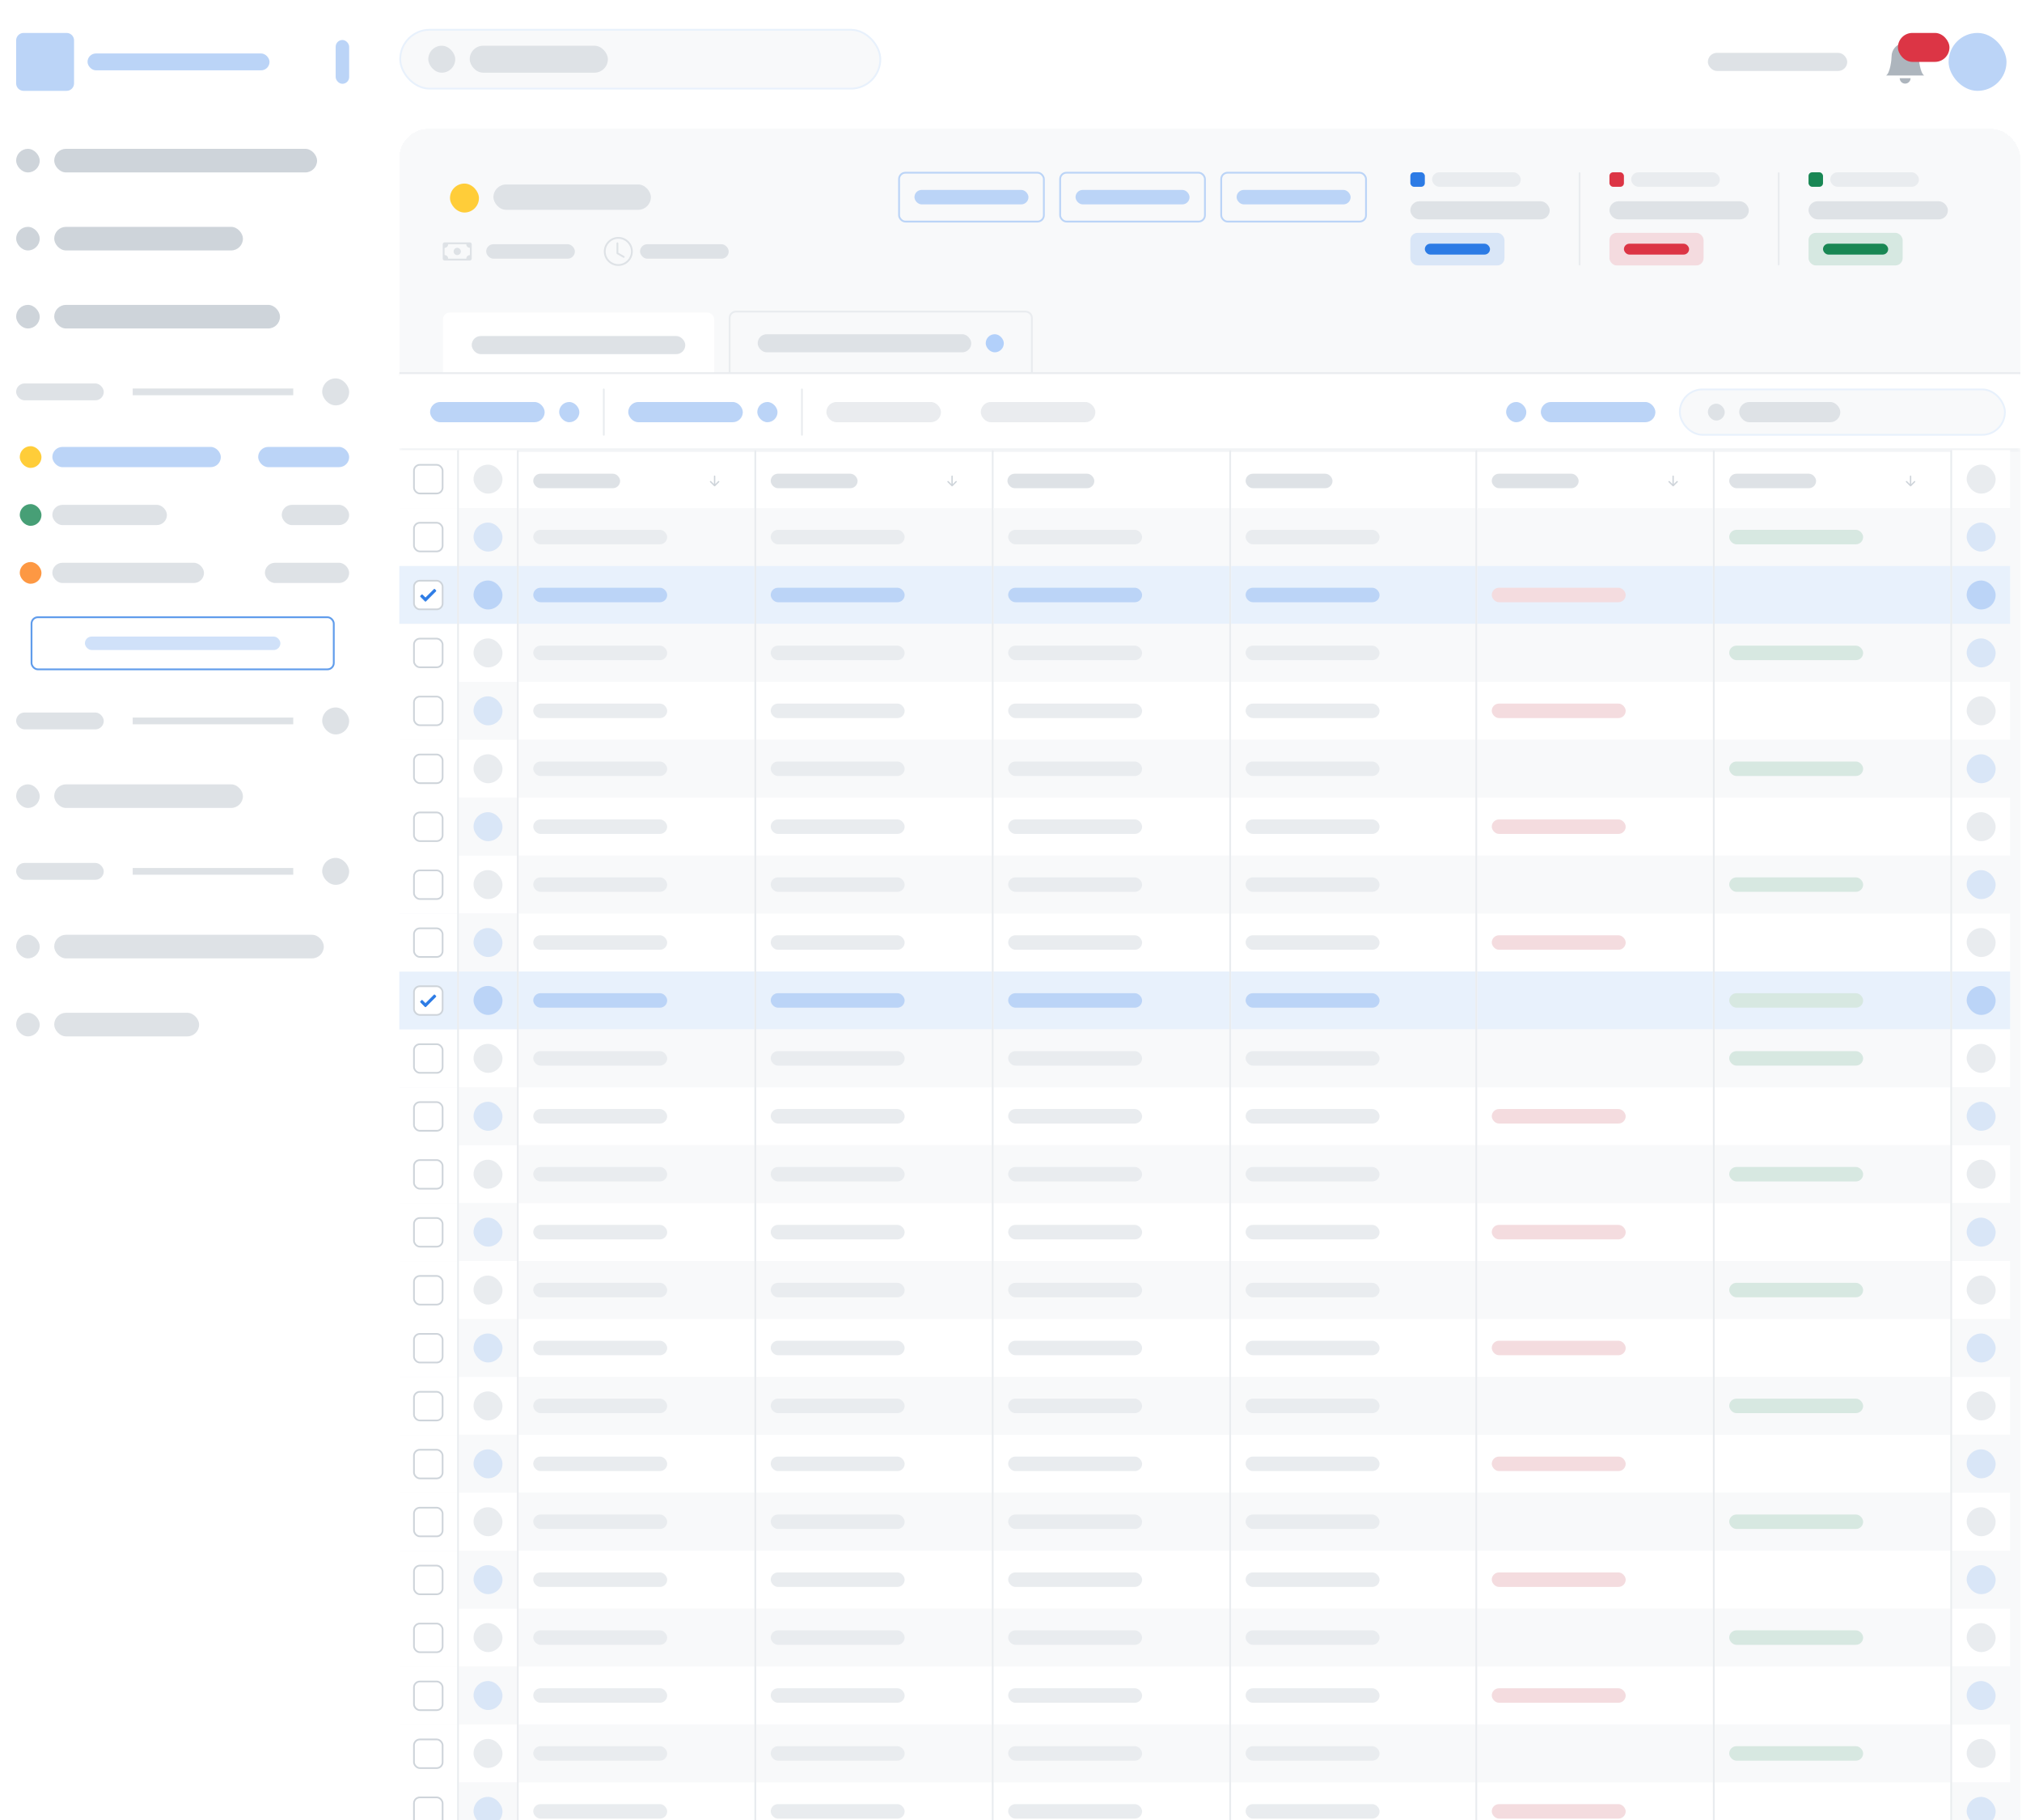 <svg width="600" height="540" viewBox="0 0 600 540" fill="none" xmlns="http://www.w3.org/2000/svg">
<g clip-path="url(#clip0_459_29749)">
<g clip-path="url(#clip1_459_29749)">
<g clip-path="url(#clip2_459_29749)">
<path d="M4.789 24.74C4.789 25.964 5.781 26.956 7.005 26.956H19.759C20.983 26.956 21.975 25.964 21.975 24.74V11.986C21.975 10.762 20.983 9.771 19.759 9.771H7.005C5.781 9.771 4.789 10.763 4.789 11.986V24.74V24.74Z" fill="#BBD4F7"/>
</g>
<rect x="25.975" y="15.863" width="54" height="5" rx="2.5" fill="#BBD4F7"/>
<rect x="99.607" y="11.863" width="4" height="13" rx="2" fill="#BBD4F7"/>
</g>
<g clip-path="url(#clip3_459_29749)">
<rect x="4.789" y="44.16" width="7" height="7" rx="3.5" fill="#CED4DA"/>
<rect x="16.086" y="44.16" width="78" height="7" rx="3.5" fill="#CED4DA"/>
<rect x="4.789" y="67.309" width="7" height="7" rx="3.5" fill="#CED4DA"/>
<rect x="16.086" y="67.309" width="56" height="7" rx="3.5" fill="#CED4DA"/>
<rect x="4.789" y="90.457" width="7" height="7" rx="3.5" fill="#CED4DA"/>
<rect x="16.086" y="90.457" width="67" height="7" rx="3.5" fill="#CED4DA"/>
<rect x="4.789" y="113.772" width="26" height="5" rx="2.5" fill="#DEE2E6"/>
<rect width="47.633" height="2" transform="translate(39.381 115.272)" fill="#DEE2E6"/>
<rect x="95.607" y="112.272" width="8" height="8" rx="4" fill="#DEE2E6"/>
<rect x="5.863" y="132.383" width="6.445" height="6.445" rx="3.222" fill="#FFCD39"/>
<rect x="15.529" y="132.605" width="50" height="6" rx="3" fill="#BBD4F7"/>
<rect x="76.607" y="132.605" width="27" height="6" rx="3" fill="#BBD4F7"/>
<rect x="5.863" y="149.569" width="6.445" height="6.445" rx="3.222" fill="#479F76"/>
<rect x="15.529" y="149.792" width="34" height="6" rx="3" fill="#DEE2E6"/>
<rect x="83.607" y="149.792" width="20" height="6" rx="3" fill="#DEE2E6"/>
<rect x="5.863" y="166.755" width="6.445" height="6.445" rx="3.222" fill="#FD9843"/>
<rect x="15.529" y="166.978" width="45" height="6" rx="3" fill="#DEE2E6"/>
<rect x="78.607" y="166.978" width="25" height="6" rx="3" fill="#DEE2E6"/>
<rect x="9.354" y="183.135" width="89.689" height="15.463" rx="1.88" fill="white" fill-opacity="0.01"/>
<g opacity="0.3">
<rect x="25.199" y="188.867" width="58" height="4" rx="2" fill="#609CEB"/>
</g>
<rect x="9.354" y="183.135" width="89.689" height="15.463" rx="1.88" stroke="#609CEB" stroke-width="0.537"/>
<rect x="4.789" y="211.404" width="26" height="5" rx="2.5" fill="#DEE2E6"/>
<rect width="47.633" height="2" transform="translate(39.381 212.904)" fill="#DEE2E6"/>
<rect x="95.607" y="209.904" width="8" height="8" rx="4" fill="#DEE2E6"/>
<rect x="4.789" y="232.72" width="7" height="7" rx="3.5" fill="#DEE2E6"/>
<rect x="16.086" y="232.72" width="56" height="7" rx="3.5" fill="#DEE2E6"/>
<rect x="4.789" y="256.035" width="26" height="5" rx="2.5" fill="#DEE2E6"/>
<rect width="47.633" height="2" transform="translate(39.381 257.535)" fill="#DEE2E6"/>
<rect x="95.607" y="254.535" width="8" height="8" rx="4" fill="#DEE2E6"/>
<rect x="4.789" y="277.35" width="7" height="7" rx="3.5" fill="#DEE2E6"/>
<rect x="16.086" y="277.35" width="80" height="7" rx="3.5" fill="#DEE2E6"/>
<rect x="4.789" y="300.499" width="7" height="7" rx="3.5" fill="#DEE2E6"/>
<rect x="16.086" y="300.499" width="43" height="7" rx="3.5" fill="#DEE2E6"/>
</g>
<g clip-path="url(#clip4_459_29749)">
<rect x="502.49" y="9.863" width="49.946" height="17" rx="4.296" fill="white"/>
<rect x="506.787" y="15.678" width="41.353" height="5.371" rx="2.685" fill="#DEE2E6"/>
<path d="M565.325 24.808C566.214 24.808 566.936 24.087 566.936 23.197H563.713C563.713 24.087 564.435 24.808 565.325 24.808Z" fill="#ADB5BD"/>
<path d="M566.126 12.804C566.129 12.778 566.13 12.752 566.13 12.725C566.13 12.28 565.77 11.919 565.325 11.919C564.88 11.919 564.519 12.28 564.519 12.725C564.519 12.752 564.52 12.778 564.523 12.804C562.682 13.176 561.297 14.802 561.297 16.753C561.297 17.637 560.894 21.586 559.686 22.392H570.964C569.755 21.586 569.353 17.637 569.353 16.753C569.353 14.802 567.967 13.176 566.126 12.804Z" fill="#ADB5BD"/>
<g clip-path="url(#clip5_459_29749)">
<rect x="563.176" y="9.771" width="15.296" height="8.593" rx="2.148" fill="#DC3545"/>
</g>
<rect x="578.215" y="9.771" width="17.186" height="17.186" rx="8.593" fill="#BBD4F7"/>
<rect x="118.761" y="8.835" width="142.463" height="17.463" rx="8.731" fill="#F8F9FA"/>
<rect x="127.086" y="13.566" width="8" height="8" rx="4" fill="#DEE2E6"/>
<rect x="139.381" y="13.566" width="41" height="8" rx="4" fill="#DEE2E6"/>
<rect x="118.761" y="8.835" width="142.463" height="17.463" rx="8.731" stroke="#E8F1FC" stroke-width="0.537"/>
</g>
<g filter="url(#filter0_d_459_29749)">
<rect x="118.492" y="37.16" width="481" height="512.352" rx="8.593" fill="#F8F9FA" shape-rendering="crispEdges"/>
<rect x="133.529" y="53.392" width="8.593" height="8.593" rx="4.296" fill="#FFCD39"/>
<rect x="146.418" y="53.66" width="46.724" height="7.519" rx="3.759" fill="#DEE2E6"/>
<rect x="266.784" y="50.17" width="42.965" height="14.501" rx="1.88" fill="white" fill-opacity="0.01"/>
<rect x="271.35" y="55.273" width="33.835" height="4.296" rx="2.148" fill="#BBD4F7"/>
<rect x="266.784" y="50.17" width="42.965" height="14.501" rx="1.88" stroke="#BBD4F7" stroke-width="0.537"/>
<rect x="314.583" y="50.169" width="42.965" height="14.501" rx="1.88" fill="white" fill-opacity="0.01"/>
<g clip-path="url(#clip6_459_29749)">
<rect width="33.835" height="9.668" transform="translate(319.148 52.586)" fill="white" fill-opacity="0.01"/>
<rect x="319.148" y="55.272" width="33.835" height="4.296" rx="2.148" fill="#BBD4F7"/>
</g>
<rect x="314.583" y="50.169" width="42.965" height="14.501" rx="1.88" stroke="#BBD4F7" stroke-width="0.537"/>
<rect x="362.38" y="50.17" width="42.965" height="14.501" rx="1.88" fill="white" fill-opacity="0.01"/>
<g clip-path="url(#clip7_459_29749)">
<rect width="33.835" height="9.667" transform="translate(366.945 52.586)" fill="white" fill-opacity="0.01"/>
<rect x="366.945" y="55.273" width="33.835" height="4.296" rx="2.148" fill="#BBD4F7"/>
</g>
<rect x="362.38" y="50.17" width="42.965" height="14.501" rx="1.88" stroke="#BBD4F7" stroke-width="0.537"/>
<path d="M135.677 74.606C136.271 74.606 136.751 74.125 136.751 73.531C136.751 72.938 136.271 72.457 135.677 72.457C135.084 72.457 134.603 72.938 134.603 73.531C134.603 74.125 135.084 74.606 135.677 74.606Z" fill="#DEE2E6"/>
<path d="M131.381 71.383C131.381 71.087 131.621 70.846 131.918 70.846H139.437C139.733 70.846 139.974 71.087 139.974 71.383V75.68C139.974 75.976 139.733 76.217 139.437 76.217H131.918C131.621 76.217 131.381 75.976 131.381 75.68V71.383ZM132.992 71.383C132.992 71.977 132.511 72.457 131.918 72.457V74.606C132.511 74.606 132.992 75.087 132.992 75.68H138.363C138.363 75.087 138.843 74.606 139.437 74.606V72.457C138.843 72.457 138.363 71.977 138.363 71.383H132.992Z" fill="#DEE2E6"/>
<rect x="144.27" y="71.383" width="26.316" height="4.296" rx="2.148" fill="#DEE2E6"/>
<path d="M183.476 71.115C183.476 70.967 183.356 70.847 183.208 70.847C183.059 70.847 182.939 70.967 182.939 71.115V74.069C182.939 74.165 182.991 74.254 183.074 74.302L184.954 75.376C185.083 75.45 185.247 75.405 185.32 75.276C185.394 75.147 185.349 74.983 185.221 74.91L183.476 73.913V71.115Z" fill="#DEE2E6"/>
<path d="M183.476 77.828C185.849 77.828 187.773 75.905 187.773 73.532C187.773 71.159 185.849 69.235 183.476 69.235C181.103 69.235 179.18 71.159 179.18 73.532C179.18 75.905 181.103 77.828 183.476 77.828ZM187.236 73.532C187.236 75.608 185.552 77.291 183.476 77.291C181.4 77.291 179.717 75.608 179.717 73.532C179.717 71.456 181.4 69.772 183.476 69.772C185.552 69.772 187.236 71.456 187.236 73.532Z" fill="#DEE2E6"/>
<rect x="189.92" y="71.384" width="26.316" height="4.296" rx="2.148" fill="#DEE2E6"/>
<rect x="418.504" y="50.049" width="4.296" height="4.296" rx="1.074" fill="#2C7BE5"/>
<rect x="424.949" y="50.049" width="26.316" height="4.296" rx="2.148" fill="#E9ECEF"/>
<rect x="418.504" y="58.642" width="41.353" height="5.371" rx="2.685" fill="#DEE2E6"/>
<rect x="418.504" y="68.013" width="27.927" height="9.667" rx="2.148" fill="#2C7BE5" fill-opacity="0.15"/>
<rect x="422.801" y="71.235" width="19.334" height="3.222" rx="1.611" fill="#2C7BE5"/>
<rect x="468.449" y="50.049" width="0.537" height="27.631" rx="0.269" fill="#E9ECEF"/>
<rect x="477.58" y="50.05" width="4.296" height="4.296" rx="1.074" fill="#DC3545"/>
<rect x="484.025" y="50.05" width="26.316" height="4.296" rx="2.148" fill="#E9ECEF"/>
<rect x="477.58" y="58.643" width="41.353" height="5.371" rx="2.685" fill="#DEE2E6"/>
<rect x="477.58" y="68.013" width="27.927" height="9.667" rx="2.148" fill="#DC3545" fill-opacity="0.15"/>
<rect x="481.877" y="71.235" width="19.334" height="3.222" rx="1.611" fill="#DC3545"/>
<rect x="527.525" y="50.049" width="0.537" height="27.631" rx="0.269" fill="#E9ECEF"/>
<rect x="536.656" y="50.049" width="4.296" height="4.296" rx="1.074" fill="#198754"/>
<rect x="543.102" y="50.049" width="26.316" height="4.296" rx="2.148" fill="#E9ECEF"/>
<rect x="536.656" y="58.642" width="41.353" height="5.371" rx="2.685" fill="#DEE2E6"/>
<rect x="536.656" y="68.013" width="27.927" height="9.667" rx="2.148" fill="#198754" fill-opacity="0.15"/>
<rect x="540.953" y="71.235" width="19.334" height="3.222" rx="1.611" fill="#198754"/>
<g filter="url(#filter1_d_459_29749)">
<g clip-path="url(#clip8_459_29749)">
<g filter="url(#filter2_iii_459_29749)">
<path d="M131.381 92.718C131.381 91.531 132.343 90.569 133.529 90.569H209.791C210.978 90.569 211.939 91.531 211.939 92.718V109.903H131.381V92.718Z" fill="white"/>
<rect x="139.975" y="97.551" width="63.373" height="5.371" rx="2.685" fill="#DEE2E6"/>
</g>
<rect x="224.83" y="97.551" width="63.373" height="5.371" rx="2.685" fill="#DEE2E6"/>
<g opacity="0.3">
<g clip-path="url(#clip9_459_29749)">
<rect x="292.498" y="97.551" width="20.945" height="8.593" rx="2.148" fill="#0D6EFD"/>
</g>
</g>
<path d="M216.505 92.718C216.505 91.679 217.346 90.838 218.385 90.838H304.314C305.352 90.838 306.193 91.679 306.193 92.718V109.635H216.505V92.718Z" stroke="#E9ECEF" stroke-width="0.537"/>
</g>
</g>
<path d="M599.492 109.366H118.492V110.441H599.492V109.366Z" fill="#E9ECEF" mask="url(#path-43-inside-1_459_29749)"/>
<mask id="path-81-inside-2_459_29749" fill="white">
<path d="M118.492 109.903H599.492V132.496H118.492V109.903Z"/>
</mask>
<path d="M118.492 109.903H599.492V132.496H118.492V109.903Z" fill="white"/>
<rect x="122.789" y="114.2" width="53.964" height="14" rx="2.148" fill="white" fill-opacity="0.01"/>
<rect x="127.623" y="118.2" width="34" height="6" rx="3" fill="#BBD4F7"/>
<rect x="165.92" y="118.2" width="6" height="6" rx="3" fill="#BBD4F7"/>
<rect x="123.058" y="114.468" width="53.426" height="13.463" rx="1.88" stroke="white" stroke-opacity="0.01" stroke-width="0.537"/>
<rect x="178.9" y="114.2" width="0.537" height="14" rx="0.269" fill="#E9ECEF"/>
<rect x="181.586" y="114.2" width="53.964" height="14" rx="2.148" fill="white" fill-opacity="0.01"/>
<rect x="186.42" y="118.2" width="34" height="6" rx="3" fill="#BBD4F7"/>
<rect x="224.717" y="118.2" width="6" height="6" rx="3" fill="#BBD4F7"/>
<rect x="181.854" y="114.468" width="53.426" height="13.463" rx="1.88" stroke="white" stroke-opacity="0.01" stroke-width="0.537"/>
<rect x="237.697" y="114.2" width="0.537" height="14" rx="0.269" fill="#E9ECEF"/>
<g opacity="0.65">
<g clip-path="url(#clip10_459_29749)">
<rect x="240.383" y="117.663" width="43.667" height="7.074" rx="2.148" fill="white" fill-opacity="0.01"/>
<rect x="245.217" y="118.2" width="34" height="6" rx="3" fill="#DEE2E6"/>
</g>
<rect x="240.651" y="117.931" width="43.13" height="6.537" rx="1.88" stroke="white" stroke-opacity="0.01" stroke-width="0.537"/>
</g>
<g opacity="0.65">
<g clip-path="url(#clip11_459_29749)">
<rect x="286.199" y="117.663" width="43.667" height="7.074" rx="2.148" fill="white" fill-opacity="0.01"/>
<rect x="291.033" y="118.2" width="34" height="6" rx="3" fill="#DEE2E6"/>
</g>
<rect x="286.468" y="117.931" width="43.13" height="6.537" rx="1.88" stroke="white" stroke-opacity="0.01" stroke-width="0.537"/>
</g>
<rect x="442.084" y="114.2" width="53.964" height="14" rx="2.148" fill="white" fill-opacity="0.01"/>
<rect x="446.918" y="118.2" width="6" height="6" rx="3" fill="#BBD4F7"/>
<rect x="457.215" y="118.2" width="34" height="6" rx="3" fill="#BBD4F7"/>
<rect x="442.353" y="114.468" width="53.426" height="13.463" rx="1.88" stroke="white" stroke-opacity="0.01" stroke-width="0.537"/>
<rect x="498.464" y="114.468" width="96.463" height="13.463" rx="6.731" fill="#F8F9FA"/>
<rect x="506.789" y="118.7" width="5" height="5" rx="2.5" fill="#DEE2E6"/>
<rect x="516.084" y="118.2" width="30" height="6" rx="3" fill="#DEE2E6"/>
<rect x="498.464" y="114.468" width="96.463" height="13.463" rx="6.731" stroke="#E8F1FC" stroke-width="0.537"/>
<path d="M599.492 131.959H118.492V133.033H599.492V131.959Z" fill="#E9ECEF" mask="url(#path-81-inside-2_459_29749)"/>
<g clip-path="url(#clip12_459_29749)">
<rect width="17.186" height="17.19" transform="translate(118.492 132.496)" fill="white"/>
<rect x="122.836" y="136.841" width="8.5" height="8.5" rx="1.75" fill="white" stroke="#CED4DA" stroke-width="0.5"/>
<rect width="17.186" height="17.19" transform="translate(118.492 149.686)" fill="white"/>
<rect x="122.836" y="154.031" width="8.5" height="8.5" rx="1.75" fill="white" stroke="#CED4DA" stroke-width="0.5"/>
<rect width="17.186" height="17.19" transform="translate(118.492 166.876)" fill="#E8F1FC"/>
<rect x="122.836" y="171.221" width="8.5" height="8.5" rx="1.75" fill="white" stroke="#CED4DA" stroke-width="0.5"/>
<path d="M126.179 177.292C126.218 177.331 126.282 177.331 126.321 177.292L129.321 174.292C129.36 174.253 129.36 174.189 129.321 174.15L128.968 173.798C128.929 173.759 128.866 173.759 128.827 173.798L126.25 176.372L125.298 175.423C125.259 175.384 125.196 175.384 125.157 175.423L124.804 175.775C124.765 175.814 124.765 175.878 124.804 175.917L126.179 177.292Z" fill="#2C7BE5" stroke="#2C7BE5" stroke-width="0.2" stroke-linejoin="round"/>
<rect width="17.186" height="17.19" transform="translate(118.492 184.066)" fill="white"/>
<rect x="122.836" y="188.411" width="8.5" height="8.5" rx="1.75" fill="white" stroke="#CED4DA" stroke-width="0.5"/>
<rect width="17.186" height="17.19" transform="translate(118.492 201.256)" fill="white"/>
<rect x="122.836" y="205.601" width="8.5" height="8.5" rx="1.75" fill="white" stroke="#CED4DA" stroke-width="0.5"/>
<rect width="17.186" height="17.19" transform="translate(118.492 218.446)" fill="white"/>
<rect x="122.836" y="222.792" width="8.5" height="8.5" rx="1.75" fill="white" stroke="#CED4DA" stroke-width="0.5"/>
<rect width="17.186" height="17.19" transform="translate(118.492 235.636)" fill="white"/>
<rect x="122.836" y="239.981" width="8.5" height="8.5" rx="1.75" fill="white" stroke="#CED4DA" stroke-width="0.5"/>
<rect width="17.186" height="17.19" transform="translate(118.492 252.826)" fill="white"/>
<rect x="122.836" y="257.171" width="8.5" height="8.5" rx="1.75" fill="white" stroke="#CED4DA" stroke-width="0.5"/>
<rect width="17.186" height="17.19" transform="translate(118.492 270.016)" fill="white"/>
<rect x="122.836" y="274.361" width="8.5" height="8.5" rx="1.75" fill="white" stroke="#CED4DA" stroke-width="0.5"/>
<rect width="17.186" height="17.19" transform="translate(118.492 287.206)" fill="#E8F1FC"/>
<rect x="122.836" y="291.551" width="8.5" height="8.5" rx="1.75" fill="white" stroke="#CED4DA" stroke-width="0.5"/>
<path d="M126.179 297.622C126.218 297.661 126.282 297.661 126.321 297.622L129.321 294.622C129.36 294.583 129.36 294.52 129.321 294.481L128.968 294.128C128.929 294.089 128.866 294.089 128.827 294.128L126.25 296.702L125.298 295.753C125.259 295.714 125.196 295.714 125.157 295.753L124.804 296.106C124.765 296.145 124.765 296.208 124.804 296.247L126.179 297.622Z" fill="#2C7BE5" stroke="#2C7BE5" stroke-width="0.2" stroke-linejoin="round"/>
<rect width="17.186" height="17.19" transform="translate(118.492 304.396)" fill="white"/>
<rect x="122.836" y="308.741" width="8.5" height="8.5" rx="1.75" fill="white" stroke="#CED4DA" stroke-width="0.5"/>
<rect width="17.186" height="17.19" transform="translate(118.492 321.586)" fill="white"/>
<rect x="122.836" y="325.931" width="8.5" height="8.5" rx="1.75" fill="white" stroke="#CED4DA" stroke-width="0.5"/>
<rect width="17.186" height="17.19" transform="translate(118.492 338.776)" fill="white"/>
<rect x="122.836" y="343.121" width="8.5" height="8.5" rx="1.75" fill="white" stroke="#CED4DA" stroke-width="0.5"/>
<rect width="17.186" height="17.19" transform="translate(118.492 355.966)" fill="white"/>
<rect x="122.836" y="360.312" width="8.5" height="8.5" rx="1.75" fill="white" stroke="#CED4DA" stroke-width="0.5"/>
<rect width="17.186" height="17.19" transform="translate(118.492 373.156)" fill="white"/>
<rect x="122.836" y="377.501" width="8.5" height="8.5" rx="1.75" fill="white" stroke="#CED4DA" stroke-width="0.5"/>
<rect width="17.186" height="17.19" transform="translate(118.492 390.346)" fill="white"/>
<rect x="122.836" y="394.691" width="8.5" height="8.5" rx="1.75" fill="white" stroke="#CED4DA" stroke-width="0.5"/>
<rect width="17.186" height="17.19" transform="translate(118.492 407.536)" fill="white"/>
<rect x="122.836" y="411.881" width="8.5" height="8.5" rx="1.75" fill="white" stroke="#CED4DA" stroke-width="0.5"/>
<rect width="17.186" height="17.19" transform="translate(118.492 424.726)" fill="white"/>
<rect x="122.836" y="429.071" width="8.5" height="8.5" rx="1.75" fill="white" stroke="#CED4DA" stroke-width="0.5"/>
<rect width="17.186" height="17.19" transform="translate(118.492 441.916)" fill="white"/>
<rect x="122.836" y="446.261" width="8.5" height="8.5" rx="1.75" fill="white" stroke="#CED4DA" stroke-width="0.5"/>
<rect width="17.186" height="17.19" transform="translate(118.492 459.106)" fill="white"/>
<rect x="122.836" y="463.451" width="8.5" height="8.5" rx="1.75" fill="white" stroke="#CED4DA" stroke-width="0.5"/>
<rect width="17.186" height="17.19" transform="translate(118.492 476.296)" fill="white"/>
<rect x="122.836" y="480.641" width="8.5" height="8.5" rx="1.75" fill="white" stroke="#CED4DA" stroke-width="0.5"/>
<rect width="17.186" height="17.19" transform="translate(118.492 493.486)" fill="white"/>
<rect x="122.836" y="497.832" width="8.5" height="8.5" rx="1.75" fill="white" stroke="#CED4DA" stroke-width="0.5"/>
<rect width="17.186" height="17.19" transform="translate(118.492 510.676)" fill="white"/>
<rect x="122.836" y="515.021" width="8.5" height="8.5" rx="1.75" fill="white" stroke="#CED4DA" stroke-width="0.5"/>
<rect width="17.186" height="17.19" transform="translate(118.492 527.866)" fill="white"/>
<rect x="122.836" y="532.211" width="8.5" height="8.5" rx="1.75" fill="white" stroke="#CED4DA" stroke-width="0.5"/>
<rect x="135.678" y="132.496" width="0.537" height="481.32" rx="0.269" fill="#E9ECEF"/>
<rect width="17.186" height="17.186" transform="translate(136.215 132.496)" fill="white"/>
<rect x="140.512" y="136.792" width="8.593" height="8.593" rx="4.296" fill="#E9ECEF"/>
<rect width="17.186" height="17.186" transform="translate(136.215 149.682)" fill="#F8F9FA"/>
<rect x="140.512" y="153.979" width="8.593" height="8.593" rx="4.296" fill="#D9E6F7"/>
<rect width="17.186" height="17.186" transform="translate(136.215 166.868)" fill="#E8F1FC"/>
<rect x="140.512" y="171.164" width="8.593" height="8.593" rx="4.296" fill="#BBD4F7"/>
<rect width="17.186" height="17.186" transform="translate(136.215 184.054)" fill="white"/>
<rect x="140.512" y="188.35" width="8.593" height="8.593" rx="4.296" fill="#E9ECEF"/>
<rect width="17.186" height="17.186" transform="translate(136.215 201.239)" fill="#F8F9FA"/>
<rect x="140.512" y="205.536" width="8.593" height="8.593" rx="4.296" fill="#D9E6F7"/>
<rect width="17.186" height="17.186" transform="translate(136.215 218.425)" fill="white"/>
<rect x="140.512" y="222.722" width="8.593" height="8.593" rx="4.296" fill="#E9ECEF"/>
<rect width="17.186" height="17.186" transform="translate(136.215 235.611)" fill="#F8F9FA"/>
<rect x="140.512" y="239.907" width="8.593" height="8.593" rx="4.296" fill="#D9E6F7"/>
<rect width="17.186" height="17.186" transform="translate(136.215 252.797)" fill="white"/>
<rect x="140.512" y="257.093" width="8.593" height="8.593" rx="4.296" fill="#E9ECEF"/>
<rect width="17.186" height="17.186" transform="translate(136.215 269.983)" fill="#F8F9FA"/>
<rect x="140.512" y="274.279" width="8.593" height="8.593" rx="4.296" fill="#D9E6F7"/>
<rect width="17.186" height="17.186" transform="translate(136.215 287.168)" fill="#E8F1FC"/>
<rect x="140.512" y="291.465" width="8.593" height="8.593" rx="4.296" fill="#BBD4F7"/>
<rect width="17.186" height="17.186" transform="translate(136.215 304.354)" fill="white"/>
<rect x="140.512" y="308.651" width="8.593" height="8.593" rx="4.296" fill="#E9ECEF"/>
<rect width="17.186" height="17.186" transform="translate(136.215 321.54)" fill="#F8F9FA"/>
<rect x="140.512" y="325.836" width="8.593" height="8.593" rx="4.296" fill="#D9E6F7"/>
<rect width="17.186" height="17.186" transform="translate(136.215 338.726)" fill="white"/>
<rect x="140.512" y="343.022" width="8.593" height="8.593" rx="4.296" fill="#E9ECEF"/>
<rect width="17.186" height="17.186" transform="translate(136.215 355.912)" fill="#F8F9FA"/>
<rect x="140.512" y="360.208" width="8.593" height="8.593" rx="4.296" fill="#D9E6F7"/>
<rect width="17.186" height="17.186" transform="translate(136.215 373.098)" fill="white"/>
<rect x="140.512" y="377.394" width="8.593" height="8.593" rx="4.296" fill="#E9ECEF"/>
<rect width="17.186" height="17.186" transform="translate(136.215 390.283)" fill="#F8F9FA"/>
<rect x="140.512" y="394.58" width="8.593" height="8.593" rx="4.296" fill="#D9E6F7"/>
<rect width="17.186" height="17.186" transform="translate(136.215 407.469)" fill="white"/>
<rect x="140.512" y="411.766" width="8.593" height="8.593" rx="4.296" fill="#E9ECEF"/>
<rect width="17.186" height="17.186" transform="translate(136.215 424.655)" fill="#F8F9FA"/>
<rect x="140.512" y="428.952" width="8.593" height="8.593" rx="4.296" fill="#D9E6F7"/>
<rect width="17.186" height="17.186" transform="translate(136.215 441.841)" fill="white"/>
<rect x="140.512" y="446.137" width="8.593" height="8.593" rx="4.296" fill="#E9ECEF"/>
<rect width="17.186" height="17.186" transform="translate(136.215 459.027)" fill="#F8F9FA"/>
<rect x="140.512" y="463.323" width="8.593" height="8.593" rx="4.296" fill="#D9E6F7"/>
<rect width="17.186" height="17.186" transform="translate(136.215 476.212)" fill="white"/>
<rect x="140.512" y="480.509" width="8.593" height="8.593" rx="4.296" fill="#E9ECEF"/>
<rect width="17.186" height="17.186" transform="translate(136.215 493.398)" fill="#F8F9FA"/>
<rect x="140.512" y="497.695" width="8.593" height="8.593" rx="4.296" fill="#D9E6F7"/>
<rect width="17.186" height="17.186" transform="translate(136.215 510.584)" fill="white"/>
<rect x="140.512" y="514.88" width="8.593" height="8.593" rx="4.296" fill="#E9ECEF"/>
<rect width="17.186" height="17.186" transform="translate(136.215 527.77)" fill="#F8F9FA"/>
<rect x="140.512" y="532.066" width="8.593" height="8.593" rx="4.296" fill="#D9E6F7"/>
<rect x="153.4" y="132.496" width="0.537" height="481.32" rx="0.269" fill="#E9ECEF"/>
<g filter="url(#filter3_d_459_29749)">
<rect width="69.925" height="17.186" transform="translate(153.938 132.496)" fill="white"/>
<rect x="158.234" y="138.941" width="25.779" height="4.296" rx="2.148" fill="#DEE2E6"/>
<path fill-rule="evenodd" clip-rule="evenodd" d="M212.048 139.478C212.16 139.478 212.25 139.568 212.25 139.679V142.013L213.114 141.148C213.193 141.07 213.321 141.07 213.399 141.148C213.478 141.227 213.478 141.354 213.399 141.433L212.191 142.641C212.112 142.72 211.985 142.72 211.906 142.641L210.698 141.433C210.619 141.354 210.619 141.227 210.698 141.148C210.776 141.07 210.904 141.07 210.982 141.148L211.847 142.013V139.679C211.847 139.568 211.937 139.478 212.048 139.478Z" fill="#CED4DA"/>
</g>
<rect width="69.925" height="17.186" transform="translate(153.938 149.682)" fill="#F8F9FA"/>
<rect x="158.234" y="156.127" width="39.742" height="4.296" rx="2.148" fill="#E9ECEF"/>
<rect width="69.925" height="17.186" transform="translate(153.938 166.868)" fill="#E8F1FC"/>
<rect x="158.234" y="173.312" width="39.742" height="4.296" rx="2.148" fill="#BBD4F7"/>
<rect width="69.925" height="17.186" transform="translate(153.938 184.054)" fill="#F8F9FA"/>
<rect x="158.234" y="190.498" width="39.742" height="4.296" rx="2.148" fill="#E9ECEF"/>
<rect width="69.925" height="17.186" transform="translate(153.938 201.239)" fill="white"/>
<rect x="158.234" y="207.684" width="39.742" height="4.296" rx="2.148" fill="#E9ECEF"/>
<rect width="69.925" height="17.186" transform="translate(153.938 218.425)" fill="#F8F9FA"/>
<rect x="158.234" y="224.87" width="39.742" height="4.296" rx="2.148" fill="#E9ECEF"/>
<rect width="69.925" height="17.186" transform="translate(153.938 235.611)" fill="white"/>
<rect x="158.234" y="242.055" width="39.742" height="4.296" rx="2.148" fill="#E9ECEF"/>
<rect width="69.925" height="17.186" transform="translate(153.938 252.797)" fill="#F8F9FA"/>
<rect x="158.234" y="259.241" width="39.742" height="4.296" rx="2.148" fill="#E9ECEF"/>
<rect width="69.925" height="17.186" transform="translate(153.938 269.983)" fill="white"/>
<rect x="158.234" y="276.427" width="39.742" height="4.296" rx="2.148" fill="#E9ECEF"/>
<rect width="69.925" height="17.186" transform="translate(153.938 287.168)" fill="#E8F1FC"/>
<rect x="158.234" y="293.613" width="39.742" height="4.296" rx="2.148" fill="#BBD4F7"/>
<rect width="69.925" height="17.186" transform="translate(153.938 304.354)" fill="#F8F9FA"/>
<rect x="158.234" y="310.799" width="39.742" height="4.296" rx="2.148" fill="#E9ECEF"/>
<rect width="69.925" height="17.186" transform="translate(153.938 321.54)" fill="white"/>
<rect x="158.234" y="327.985" width="39.742" height="4.296" rx="2.148" fill="#E9ECEF"/>
<rect width="69.925" height="17.186" transform="translate(153.938 338.726)" fill="#F8F9FA"/>
<rect x="158.234" y="345.171" width="39.742" height="4.296" rx="2.148" fill="#E9ECEF"/>
<rect width="69.925" height="17.186" transform="translate(153.938 355.912)" fill="white"/>
<rect x="158.234" y="362.356" width="39.742" height="4.296" rx="2.148" fill="#E9ECEF"/>
<rect width="69.925" height="17.186" transform="translate(153.938 373.098)" fill="#F8F9FA"/>
<rect x="158.234" y="379.542" width="39.742" height="4.296" rx="2.148" fill="#E9ECEF"/>
<rect width="69.925" height="17.186" transform="translate(153.938 390.283)" fill="white"/>
<rect x="158.234" y="396.728" width="39.742" height="4.296" rx="2.148" fill="#E9ECEF"/>
<rect width="69.925" height="17.186" transform="translate(153.938 407.469)" fill="#F8F9FA"/>
<rect x="158.234" y="413.914" width="39.742" height="4.296" rx="2.148" fill="#E9ECEF"/>
<rect width="69.925" height="17.186" transform="translate(153.938 424.655)" fill="white"/>
<rect x="158.234" y="431.1" width="39.742" height="4.296" rx="2.148" fill="#E9ECEF"/>
<rect width="69.925" height="17.186" transform="translate(153.938 441.841)" fill="#F8F9FA"/>
<rect x="158.234" y="448.286" width="39.742" height="4.296" rx="2.148" fill="#E9ECEF"/>
<rect width="69.925" height="17.186" transform="translate(153.938 459.027)" fill="white"/>
<rect x="158.234" y="465.471" width="39.742" height="4.296" rx="2.148" fill="#E9ECEF"/>
<rect width="69.925" height="17.186" transform="translate(153.938 476.212)" fill="#F8F9FA"/>
<rect x="158.234" y="482.657" width="39.742" height="4.296" rx="2.148" fill="#E9ECEF"/>
<rect width="69.925" height="17.186" transform="translate(153.938 493.398)" fill="white"/>
<rect x="158.234" y="499.843" width="39.742" height="4.296" rx="2.148" fill="#E9ECEF"/>
<rect width="69.925" height="17.186" transform="translate(153.938 510.584)" fill="#F8F9FA"/>
<rect x="158.234" y="517.028" width="39.742" height="4.296" rx="2.148" fill="#E9ECEF"/>
<rect width="69.925" height="17.186" transform="translate(153.938 527.77)" fill="white"/>
<rect x="158.234" y="534.215" width="39.742" height="4.296" rx="2.148" fill="#E9ECEF"/>
<rect x="223.863" y="132.496" width="0.537" height="481.32" rx="0.269" fill="#E9ECEF"/>
<g filter="url(#filter4_d_459_29749)">
<rect width="69.925" height="17.186" transform="translate(224.4 132.496)" fill="white"/>
<rect x="228.699" y="138.941" width="25.779" height="4.296" rx="2.148" fill="#DEE2E6"/>
<path fill-rule="evenodd" clip-rule="evenodd" d="M282.513 139.478C282.625 139.478 282.715 139.568 282.715 139.679V142.013L283.579 141.148C283.658 141.07 283.785 141.07 283.864 141.148C283.943 141.227 283.943 141.354 283.864 141.433L282.656 142.641C282.577 142.72 282.45 142.72 282.371 142.641L281.163 141.433C281.084 141.354 281.084 141.227 281.163 141.148C281.241 141.07 281.369 141.07 281.447 141.148L282.312 142.013V139.679C282.312 139.568 282.402 139.478 282.513 139.478Z" fill="#CED4DA"/>
</g>
<rect width="69.925" height="17.186" transform="translate(224.4 149.682)" fill="#F8F9FA"/>
<rect x="228.699" y="156.127" width="39.742" height="4.296" rx="2.148" fill="#E9ECEF"/>
<rect width="69.925" height="17.186" transform="translate(224.4 166.868)" fill="#E8F1FC"/>
<rect x="228.699" y="173.312" width="39.742" height="4.296" rx="2.148" fill="#BBD4F7"/>
<rect width="69.925" height="17.186" transform="translate(224.4 184.054)" fill="#F8F9FA"/>
<rect x="228.699" y="190.498" width="39.742" height="4.296" rx="2.148" fill="#E9ECEF"/>
<rect width="69.925" height="17.186" transform="translate(224.4 201.239)" fill="white"/>
<rect x="228.699" y="207.684" width="39.742" height="4.296" rx="2.148" fill="#E9ECEF"/>
<rect width="69.925" height="17.186" transform="translate(224.4 218.425)" fill="#F8F9FA"/>
<rect x="228.699" y="224.87" width="39.742" height="4.296" rx="2.148" fill="#E9ECEF"/>
<rect width="69.925" height="17.186" transform="translate(224.4 235.611)" fill="white"/>
<rect x="228.699" y="242.055" width="39.742" height="4.296" rx="2.148" fill="#E9ECEF"/>
<rect width="69.925" height="17.186" transform="translate(224.4 252.797)" fill="#F8F9FA"/>
<rect x="228.699" y="259.241" width="39.742" height="4.296" rx="2.148" fill="#E9ECEF"/>
<rect width="69.925" height="17.186" transform="translate(224.4 269.983)" fill="white"/>
<rect x="228.699" y="276.427" width="39.742" height="4.296" rx="2.148" fill="#E9ECEF"/>
<rect width="69.925" height="17.186" transform="translate(224.4 287.168)" fill="#E8F1FC"/>
<rect x="228.699" y="293.613" width="39.742" height="4.296" rx="2.148" fill="#BBD4F7"/>
<rect width="69.925" height="17.186" transform="translate(224.4 304.354)" fill="#F8F9FA"/>
<rect x="228.699" y="310.799" width="39.742" height="4.296" rx="2.148" fill="#E9ECEF"/>
<rect width="69.925" height="17.186" transform="translate(224.4 321.54)" fill="white"/>
<rect x="228.699" y="327.985" width="39.742" height="4.296" rx="2.148" fill="#E9ECEF"/>
<rect width="69.925" height="17.186" transform="translate(224.4 338.726)" fill="#F8F9FA"/>
<rect x="228.699" y="345.171" width="39.742" height="4.296" rx="2.148" fill="#E9ECEF"/>
<rect width="69.925" height="17.186" transform="translate(224.4 355.912)" fill="white"/>
<rect x="228.699" y="362.356" width="39.742" height="4.296" rx="2.148" fill="#E9ECEF"/>
<rect width="69.925" height="17.186" transform="translate(224.4 373.098)" fill="#F8F9FA"/>
<rect x="228.699" y="379.542" width="39.742" height="4.296" rx="2.148" fill="#E9ECEF"/>
<rect width="69.925" height="17.186" transform="translate(224.4 390.283)" fill="white"/>
<rect x="228.699" y="396.728" width="39.742" height="4.296" rx="2.148" fill="#E9ECEF"/>
<rect width="69.925" height="17.186" transform="translate(224.4 407.469)" fill="#F8F9FA"/>
<rect x="228.699" y="413.914" width="39.742" height="4.296" rx="2.148" fill="#E9ECEF"/>
<rect width="69.925" height="17.186" transform="translate(224.4 424.655)" fill="white"/>
<rect x="228.699" y="431.1" width="39.742" height="4.296" rx="2.148" fill="#E9ECEF"/>
<rect width="69.925" height="17.186" transform="translate(224.4 441.841)" fill="#F8F9FA"/>
<rect x="228.699" y="448.286" width="39.742" height="4.296" rx="2.148" fill="#E9ECEF"/>
<rect width="69.925" height="17.186" transform="translate(224.4 459.027)" fill="white"/>
<rect x="228.699" y="465.471" width="39.742" height="4.296" rx="2.148" fill="#E9ECEF"/>
<rect width="69.925" height="17.186" transform="translate(224.4 476.212)" fill="#F8F9FA"/>
<rect x="228.699" y="482.657" width="39.742" height="4.296" rx="2.148" fill="#E9ECEF"/>
<rect width="69.925" height="17.186" transform="translate(224.4 493.398)" fill="white"/>
<rect x="228.699" y="499.843" width="39.742" height="4.296" rx="2.148" fill="#E9ECEF"/>
<rect width="69.925" height="17.186" transform="translate(224.4 510.584)" fill="#F8F9FA"/>
<rect x="228.699" y="517.028" width="39.742" height="4.296" rx="2.148" fill="#E9ECEF"/>
<rect width="69.925" height="17.186" transform="translate(224.4 527.77)" fill="white"/>
<rect x="228.699" y="534.215" width="39.742" height="4.296" rx="2.148" fill="#E9ECEF"/>
<rect x="294.324" y="132.496" width="0.537" height="481.32" rx="0.269" fill="#E9ECEF"/>
<g filter="url(#filter5_d_459_29749)">
<rect width="69.925" height="17.186" transform="translate(294.861 132.496)" fill="white"/>
<rect x="298.943" y="138.941" width="25.779" height="4.296" rx="2.148" fill="#DEE2E6"/>
</g>
<rect width="69.925" height="17.186" transform="translate(294.861 149.682)" fill="#F8F9FA"/>
<rect x="299.158" y="156.127" width="39.742" height="4.296" rx="2.148" fill="#E9ECEF"/>
<rect width="69.925" height="17.186" transform="translate(294.861 166.868)" fill="#E8F1FC"/>
<rect x="299.158" y="173.312" width="39.742" height="4.296" rx="2.148" fill="#BBD4F7"/>
<rect width="69.925" height="17.186" transform="translate(294.861 184.054)" fill="#F8F9FA"/>
<rect x="299.158" y="190.498" width="39.742" height="4.296" rx="2.148" fill="#E9ECEF"/>
<rect width="69.925" height="17.186" transform="translate(294.861 201.239)" fill="white"/>
<rect x="299.158" y="207.684" width="39.742" height="4.296" rx="2.148" fill="#E9ECEF"/>
<rect width="69.925" height="17.186" transform="translate(294.861 218.425)" fill="#F8F9FA"/>
<rect x="299.158" y="224.87" width="39.742" height="4.296" rx="2.148" fill="#E9ECEF"/>
<rect width="69.925" height="17.186" transform="translate(294.861 235.611)" fill="white"/>
<rect x="299.158" y="242.055" width="39.742" height="4.296" rx="2.148" fill="#E9ECEF"/>
<rect width="69.925" height="17.186" transform="translate(294.861 252.797)" fill="#F8F9FA"/>
<rect x="299.158" y="259.241" width="39.742" height="4.296" rx="2.148" fill="#E9ECEF"/>
<rect width="69.925" height="17.186" transform="translate(294.861 269.983)" fill="white"/>
<rect x="299.158" y="276.427" width="39.742" height="4.296" rx="2.148" fill="#E9ECEF"/>
<rect width="69.925" height="17.186" transform="translate(294.861 287.168)" fill="#E8F1FC"/>
<rect x="299.158" y="293.613" width="39.742" height="4.296" rx="2.148" fill="#BBD4F7"/>
<rect width="69.925" height="17.186" transform="translate(294.861 304.354)" fill="#F8F9FA"/>
<rect x="299.158" y="310.799" width="39.742" height="4.296" rx="2.148" fill="#E9ECEF"/>
<rect width="69.925" height="17.186" transform="translate(294.861 321.54)" fill="white"/>
<rect x="299.158" y="327.985" width="39.742" height="4.296" rx="2.148" fill="#E9ECEF"/>
<rect width="69.925" height="17.186" transform="translate(294.861 338.726)" fill="#F8F9FA"/>
<rect x="299.158" y="345.171" width="39.742" height="4.296" rx="2.148" fill="#E9ECEF"/>
<rect width="69.925" height="17.186" transform="translate(294.861 355.912)" fill="white"/>
<rect x="299.158" y="362.356" width="39.742" height="4.296" rx="2.148" fill="#E9ECEF"/>
<rect width="69.925" height="17.186" transform="translate(294.861 373.098)" fill="#F8F9FA"/>
<rect x="299.158" y="379.542" width="39.742" height="4.296" rx="2.148" fill="#E9ECEF"/>
<rect width="69.925" height="17.186" transform="translate(294.861 390.283)" fill="white"/>
<rect x="299.158" y="396.728" width="39.742" height="4.296" rx="2.148" fill="#E9ECEF"/>
<rect width="69.925" height="17.186" transform="translate(294.861 407.469)" fill="#F8F9FA"/>
<rect x="299.158" y="413.914" width="39.742" height="4.296" rx="2.148" fill="#E9ECEF"/>
<rect width="69.925" height="17.186" transform="translate(294.861 424.655)" fill="white"/>
<rect x="299.158" y="431.1" width="39.742" height="4.296" rx="2.148" fill="#E9ECEF"/>
<rect width="69.925" height="17.186" transform="translate(294.861 441.841)" fill="#F8F9FA"/>
<rect x="299.158" y="448.286" width="39.742" height="4.296" rx="2.148" fill="#E9ECEF"/>
<rect width="69.925" height="17.186" transform="translate(294.861 459.027)" fill="white"/>
<rect x="299.158" y="465.471" width="39.742" height="4.296" rx="2.148" fill="#E9ECEF"/>
<rect width="69.925" height="17.186" transform="translate(294.861 476.212)" fill="#F8F9FA"/>
<rect x="299.158" y="482.657" width="39.742" height="4.296" rx="2.148" fill="#E9ECEF"/>
<rect width="69.925" height="17.186" transform="translate(294.861 493.398)" fill="white"/>
<rect x="299.158" y="499.843" width="39.742" height="4.296" rx="2.148" fill="#E9ECEF"/>
<rect width="69.925" height="17.186" transform="translate(294.861 510.584)" fill="#F8F9FA"/>
<rect x="299.158" y="517.028" width="39.742" height="4.296" rx="2.148" fill="#E9ECEF"/>
<rect width="69.925" height="17.186" transform="translate(294.861 527.77)" fill="white"/>
<rect x="299.158" y="534.215" width="39.742" height="4.296" rx="2.148" fill="#E9ECEF"/>
<rect x="364.787" y="132.496" width="0.537" height="481.32" rx="0.269" fill="#E9ECEF"/>
<g filter="url(#filter6_d_459_29749)">
<rect width="72.503" height="17.186" transform="translate(365.324 132.496)" fill="white"/>
<rect x="369.621" y="138.941" width="25.779" height="4.296" rx="2.148" fill="#DEE2E6"/>
</g>
<rect width="72.503" height="17.186" transform="translate(365.324 149.682)" fill="#F8F9FA"/>
<rect x="369.621" y="156.127" width="39.742" height="4.296" rx="2.148" fill="#E9ECEF"/>
<rect width="72.503" height="17.186" transform="translate(365.324 166.868)" fill="#E8F1FC"/>
<rect x="369.621" y="173.312" width="39.742" height="4.296" rx="2.148" fill="#BBD4F7"/>
<rect width="72.503" height="17.186" transform="translate(365.324 184.054)" fill="#F8F9FA"/>
<rect x="369.621" y="190.498" width="39.742" height="4.296" rx="2.148" fill="#E9ECEF"/>
<rect width="72.503" height="17.186" transform="translate(365.324 201.239)" fill="white"/>
<rect x="369.621" y="207.684" width="39.742" height="4.296" rx="2.148" fill="#E9ECEF"/>
<rect width="72.503" height="17.186" transform="translate(365.324 218.425)" fill="#F8F9FA"/>
<rect x="369.621" y="224.87" width="39.742" height="4.296" rx="2.148" fill="#E9ECEF"/>
<rect width="72.503" height="17.186" transform="translate(365.324 235.611)" fill="white"/>
<rect x="369.621" y="242.055" width="39.742" height="4.296" rx="2.148" fill="#E9ECEF"/>
<rect width="72.503" height="17.186" transform="translate(365.324 252.797)" fill="#F8F9FA"/>
<rect x="369.621" y="259.241" width="39.742" height="4.296" rx="2.148" fill="#E9ECEF"/>
<rect width="72.503" height="17.186" transform="translate(365.324 269.983)" fill="white"/>
<rect x="369.621" y="276.427" width="39.742" height="4.296" rx="2.148" fill="#E9ECEF"/>
<rect width="72.503" height="17.186" transform="translate(365.324 287.168)" fill="#E8F1FC"/>
<rect x="369.621" y="293.613" width="39.742" height="4.296" rx="2.148" fill="#BBD4F7"/>
<rect width="72.503" height="17.186" transform="translate(365.324 304.354)" fill="#F8F9FA"/>
<rect x="369.621" y="310.799" width="39.742" height="4.296" rx="2.148" fill="#E9ECEF"/>
<rect width="72.503" height="17.186" transform="translate(365.324 321.54)" fill="white"/>
<rect x="369.621" y="327.985" width="39.742" height="4.296" rx="2.148" fill="#E9ECEF"/>
<rect width="72.503" height="17.186" transform="translate(365.324 338.726)" fill="#F8F9FA"/>
<rect x="369.621" y="345.171" width="39.742" height="4.296" rx="2.148" fill="#E9ECEF"/>
<rect width="72.503" height="17.186" transform="translate(365.324 355.912)" fill="white"/>
<rect x="369.621" y="362.356" width="39.742" height="4.296" rx="2.148" fill="#E9ECEF"/>
<rect width="72.503" height="17.186" transform="translate(365.324 373.098)" fill="#F8F9FA"/>
<rect x="369.621" y="379.542" width="39.742" height="4.296" rx="2.148" fill="#E9ECEF"/>
<rect width="72.503" height="17.186" transform="translate(365.324 390.283)" fill="white"/>
<rect x="369.621" y="396.728" width="39.742" height="4.296" rx="2.148" fill="#E9ECEF"/>
<rect width="72.503" height="17.186" transform="translate(365.324 407.469)" fill="#F8F9FA"/>
<rect x="369.621" y="413.914" width="39.742" height="4.296" rx="2.148" fill="#E9ECEF"/>
<rect width="72.503" height="17.186" transform="translate(365.324 424.655)" fill="white"/>
<rect x="369.621" y="431.1" width="39.742" height="4.296" rx="2.148" fill="#E9ECEF"/>
<rect width="72.503" height="17.186" transform="translate(365.324 441.841)" fill="#F8F9FA"/>
<rect x="369.621" y="448.286" width="39.742" height="4.296" rx="2.148" fill="#E9ECEF"/>
<rect width="72.503" height="17.186" transform="translate(365.324 459.027)" fill="white"/>
<rect x="369.621" y="465.471" width="39.742" height="4.296" rx="2.148" fill="#E9ECEF"/>
<rect width="72.503" height="17.186" transform="translate(365.324 476.212)" fill="#F8F9FA"/>
<rect x="369.621" y="482.657" width="39.742" height="4.296" rx="2.148" fill="#E9ECEF"/>
<rect width="72.503" height="17.186" transform="translate(365.324 493.398)" fill="white"/>
<rect x="369.621" y="499.843" width="39.742" height="4.296" rx="2.148" fill="#E9ECEF"/>
<rect width="72.503" height="17.186" transform="translate(365.324 510.584)" fill="#F8F9FA"/>
<rect x="369.621" y="517.028" width="39.742" height="4.296" rx="2.148" fill="#E9ECEF"/>
<rect width="72.503" height="17.186" transform="translate(365.324 527.77)" fill="white"/>
<rect x="369.621" y="534.215" width="39.742" height="4.296" rx="2.148" fill="#E9ECEF"/>
<rect x="437.826" y="132.496" width="0.537" height="481.32" rx="0.269" fill="#E9ECEF"/>
<g filter="url(#filter7_d_459_29749)">
<rect width="69.925" height="17.186" transform="translate(438.363 132.496)" fill="white"/>
<rect x="442.66" y="138.941" width="25.779" height="4.296" rx="2.148" fill="#DEE2E6"/>
<path fill-rule="evenodd" clip-rule="evenodd" d="M496.474 139.478C496.585 139.478 496.676 139.568 496.676 139.679V142.013L497.54 141.148C497.619 141.07 497.746 141.07 497.825 141.148C497.904 141.227 497.904 141.354 497.825 141.433L496.617 142.641C496.538 142.72 496.41 142.72 496.332 142.641L495.123 141.433C495.045 141.354 495.045 141.227 495.123 141.148C495.202 141.07 495.33 141.07 495.408 141.148L496.273 142.013V139.679C496.273 139.568 496.363 139.478 496.474 139.478Z" fill="#CED4DA"/>
</g>
<rect width="69.925" height="17.186" transform="translate(438.363 149.682)" fill="#F8F9FA"/>
<rect width="69.925" height="17.186" transform="translate(438.363 166.868)" fill="#E8F1FC"/>
<rect x="442.66" y="173.312" width="39.742" height="4.296" rx="2.148" fill="#F4DCDF"/>
<rect width="69.925" height="17.186" transform="translate(438.363 184.054)" fill="#F8F9FA"/>
<rect width="69.925" height="17.186" transform="translate(438.363 201.239)" fill="white"/>
<rect x="442.66" y="207.684" width="39.742" height="4.296" rx="2.148" fill="#F4DCDF"/>
<rect width="69.925" height="17.186" transform="translate(438.363 218.425)" fill="#F8F9FA"/>
<rect width="69.925" height="17.186" transform="translate(438.363 235.611)" fill="white"/>
<rect x="442.66" y="242.055" width="39.742" height="4.296" rx="2.148" fill="#F4DCDF"/>
<rect width="69.925" height="17.186" transform="translate(438.363 252.797)" fill="#F8F9FA"/>
<rect width="69.925" height="17.186" transform="translate(438.363 269.983)" fill="white"/>
<rect x="442.66" y="276.427" width="39.742" height="4.296" rx="2.148" fill="#F4DCDF"/>
<rect width="69.925" height="17.186" transform="translate(438.363 287.168)" fill="#E8F1FC"/>
<rect width="69.925" height="17.186" transform="translate(438.363 304.354)" fill="#F8F9FA"/>
<rect width="69.925" height="17.186" transform="translate(438.363 321.54)" fill="white"/>
<rect x="442.66" y="327.985" width="39.742" height="4.296" rx="2.148" fill="#F4DCDF"/>
<rect width="69.925" height="17.186" transform="translate(438.363 338.726)" fill="#F8F9FA"/>
<rect width="69.925" height="17.186" transform="translate(438.363 355.912)" fill="white"/>
<rect x="442.66" y="362.356" width="39.742" height="4.296" rx="2.148" fill="#F4DCDF"/>
<rect width="69.925" height="17.186" transform="translate(438.363 373.098)" fill="#F8F9FA"/>
<rect width="69.925" height="17.186" transform="translate(438.363 390.283)" fill="white"/>
<rect x="442.66" y="396.728" width="39.742" height="4.296" rx="2.148" fill="#F4DCDF"/>
<rect width="69.925" height="17.186" transform="translate(438.363 407.469)" fill="#F8F9FA"/>
<rect width="69.925" height="17.186" transform="translate(438.363 424.655)" fill="white"/>
<rect x="442.66" y="431.1" width="39.742" height="4.296" rx="2.148" fill="#F4DCDF"/>
<rect width="69.925" height="17.186" transform="translate(438.363 441.841)" fill="#F8F9FA"/>
<rect width="69.925" height="17.186" transform="translate(438.363 459.027)" fill="white"/>
<rect x="442.66" y="465.471" width="39.742" height="4.296" rx="2.148" fill="#F4DCDF"/>
<rect width="69.925" height="17.186" transform="translate(438.363 476.212)" fill="#F8F9FA"/>
<rect width="69.925" height="17.186" transform="translate(438.363 493.398)" fill="white"/>
<rect x="442.66" y="499.843" width="39.742" height="4.296" rx="2.148" fill="#F4DCDF"/>
<rect width="69.925" height="17.186" transform="translate(438.363 510.584)" fill="#F8F9FA"/>
<rect width="69.925" height="17.186" transform="translate(438.363 527.77)" fill="white"/>
<rect x="442.66" y="534.215" width="39.742" height="4.296" rx="2.148" fill="#F4DCDF"/>
<rect x="508.289" y="132.496" width="0.537" height="481.32" rx="0.269" fill="#E9ECEF"/>
<g filter="url(#filter8_d_459_29749)">
<rect width="69.925" height="17.186" transform="translate(508.824 132.496)" fill="white"/>
<rect x="513.121" y="138.941" width="25.779" height="4.296" rx="2.148" fill="#DEE2E6"/>
<path fill-rule="evenodd" clip-rule="evenodd" d="M566.937 139.478C567.048 139.478 567.139 139.568 567.139 139.679V142.013L568.003 141.148C568.082 141.07 568.209 141.07 568.288 141.148C568.367 141.227 568.367 141.354 568.288 141.433L567.08 142.641C567.001 142.72 566.873 142.72 566.795 142.641L565.586 141.433C565.508 141.354 565.508 141.227 565.586 141.148C565.665 141.07 565.792 141.07 565.871 141.148L566.736 142.013V139.679C566.736 139.568 566.826 139.478 566.937 139.478Z" fill="#CED4DA"/>
</g>
<rect width="69.925" height="17.186" transform="translate(508.824 149.682)" fill="#F8F9FA"/>
<rect x="513.121" y="156.127" width="39.742" height="4.296" rx="2.148" fill="#D7E8E1"/>
<rect width="69.925" height="17.186" transform="translate(508.824 166.868)" fill="#E8F1FC"/>
<rect width="69.925" height="17.186" transform="translate(508.824 184.054)" fill="#F8F9FA"/>
<rect x="513.121" y="190.498" width="39.742" height="4.296" rx="2.148" fill="#D7E8E1"/>
<rect width="69.925" height="17.186" transform="translate(508.824 201.239)" fill="white"/>
<rect width="69.925" height="17.186" transform="translate(508.824 218.425)" fill="#F8F9FA"/>
<rect x="513.121" y="224.87" width="39.742" height="4.296" rx="2.148" fill="#D7E8E1"/>
<rect width="69.925" height="17.186" transform="translate(508.824 235.611)" fill="white"/>
<rect width="69.925" height="17.186" transform="translate(508.824 252.797)" fill="#F8F9FA"/>
<rect x="513.121" y="259.241" width="39.742" height="4.296" rx="2.148" fill="#D7E8E1"/>
<rect width="69.925" height="17.186" transform="translate(508.824 269.983)" fill="white"/>
<rect width="69.925" height="17.186" transform="translate(508.824 287.168)" fill="#E8F1FC"/>
<rect x="513.121" y="293.613" width="39.742" height="4.296" rx="2.148" fill="#D7E8E1"/>
<rect width="69.925" height="17.186" transform="translate(508.824 304.354)" fill="#F8F9FA"/>
<rect x="513.121" y="310.799" width="39.742" height="4.296" rx="2.148" fill="#D7E8E1"/>
<rect width="69.925" height="17.186" transform="translate(508.824 321.54)" fill="white"/>
<rect width="69.925" height="17.186" transform="translate(508.824 338.726)" fill="#F8F9FA"/>
<rect x="513.121" y="345.171" width="39.742" height="4.296" rx="2.148" fill="#D7E8E1"/>
<rect width="69.925" height="17.186" transform="translate(508.824 355.912)" fill="white"/>
<rect width="69.925" height="17.186" transform="translate(508.824 373.098)" fill="#F8F9FA"/>
<rect x="513.121" y="379.542" width="39.742" height="4.296" rx="2.148" fill="#D7E8E1"/>
<rect width="69.925" height="17.186" transform="translate(508.824 390.283)" fill="white"/>
<rect width="69.925" height="17.186" transform="translate(508.824 407.469)" fill="#F8F9FA"/>
<rect x="513.121" y="413.914" width="39.742" height="4.296" rx="2.148" fill="#D7E8E1"/>
<rect width="69.925" height="17.186" transform="translate(508.824 424.655)" fill="white"/>
<rect width="69.925" height="17.186" transform="translate(508.824 441.841)" fill="#F8F9FA"/>
<rect x="513.121" y="448.286" width="39.742" height="4.296" rx="2.148" fill="#D7E8E1"/>
<rect width="69.925" height="17.186" transform="translate(508.824 459.027)" fill="white"/>
<rect width="69.925" height="17.186" transform="translate(508.824 476.212)" fill="#F8F9FA"/>
<rect x="513.121" y="482.657" width="39.742" height="4.296" rx="2.148" fill="#D7E8E1"/>
<rect width="69.925" height="17.186" transform="translate(508.824 493.398)" fill="white"/>
<rect width="69.925" height="17.186" transform="translate(508.824 510.584)" fill="#F8F9FA"/>
<rect x="513.121" y="517.028" width="39.742" height="4.296" rx="2.148" fill="#D7E8E1"/>
<rect width="69.925" height="17.186" transform="translate(508.824 527.77)" fill="white"/>
<rect x="578.75" y="132.496" width="0.537" height="481.32" rx="0.269" fill="#E9ECEF"/>
<rect width="17.186" height="17.186" transform="translate(579.287 132.496)" fill="white"/>
<rect x="583.584" y="136.792" width="8.593" height="8.593" rx="4.296" fill="#E9ECEF"/>
<rect width="17.186" height="17.186" transform="translate(579.287 149.682)" fill="#F8F9FA"/>
<rect x="583.584" y="153.979" width="8.593" height="8.593" rx="4.296" fill="#D9E6F7"/>
<rect width="17.186" height="17.186" transform="translate(579.287 166.868)" fill="#E8F1FC"/>
<rect x="583.584" y="171.164" width="8.593" height="8.593" rx="4.296" fill="#BBD4F7"/>
<rect width="17.186" height="17.186" transform="translate(579.287 184.054)" fill="#F8F9FA"/>
<rect x="583.584" y="188.35" width="8.593" height="8.593" rx="4.296" fill="#D9E6F7"/>
<rect width="17.186" height="17.186" transform="translate(579.287 201.239)" fill="white"/>
<rect x="583.584" y="205.536" width="8.593" height="8.593" rx="4.296" fill="#E9ECEF"/>
<rect width="17.186" height="17.186" transform="translate(579.287 218.425)" fill="#F8F9FA"/>
<rect x="583.584" y="222.722" width="8.593" height="8.593" rx="4.296" fill="#D9E6F7"/>
<rect width="17.186" height="17.186" transform="translate(579.287 235.611)" fill="white"/>
<rect x="583.584" y="239.907" width="8.593" height="8.593" rx="4.296" fill="#E9ECEF"/>
<rect width="17.186" height="17.186" transform="translate(579.287 252.797)" fill="#F8F9FA"/>
<rect x="583.584" y="257.094" width="8.593" height="8.593" rx="4.296" fill="#D9E6F7"/>
<rect width="17.186" height="17.186" transform="translate(579.287 269.983)" fill="white"/>
<rect x="583.584" y="274.279" width="8.593" height="8.593" rx="4.296" fill="#E9ECEF"/>
<rect width="17.186" height="17.186" transform="translate(579.287 287.168)" fill="#E8F1FC"/>
<rect x="583.584" y="291.465" width="8.593" height="8.593" rx="4.296" fill="#BBD4F7"/>
<rect width="17.186" height="17.186" transform="translate(579.287 304.354)" fill="white"/>
<rect x="583.584" y="308.651" width="8.593" height="8.593" rx="4.296" fill="#E9ECEF"/>
<rect width="17.186" height="17.186" transform="translate(579.287 321.54)" fill="#F8F9FA"/>
<rect x="583.584" y="325.836" width="8.593" height="8.593" rx="4.296" fill="#D9E6F7"/>
<rect width="17.186" height="17.186" transform="translate(579.287 338.726)" fill="white"/>
<rect x="583.584" y="343.022" width="8.593" height="8.593" rx="4.296" fill="#E9ECEF"/>
<rect width="17.186" height="17.186" transform="translate(579.287 355.912)" fill="#F8F9FA"/>
<rect x="583.584" y="360.208" width="8.593" height="8.593" rx="4.296" fill="#D9E6F7"/>
<rect width="17.186" height="17.186" transform="translate(579.287 373.098)" fill="white"/>
<rect x="583.584" y="377.394" width="8.593" height="8.593" rx="4.296" fill="#E9ECEF"/>
<rect width="17.186" height="17.186" transform="translate(579.287 390.283)" fill="#F8F9FA"/>
<rect x="583.584" y="394.58" width="8.593" height="8.593" rx="4.296" fill="#D9E6F7"/>
<rect width="17.186" height="17.186" transform="translate(579.287 407.469)" fill="white"/>
<rect x="583.584" y="411.766" width="8.593" height="8.593" rx="4.296" fill="#E9ECEF"/>
<rect width="17.186" height="17.186" transform="translate(579.287 424.655)" fill="#F8F9FA"/>
<rect x="583.584" y="428.952" width="8.593" height="8.593" rx="4.296" fill="#D9E6F7"/>
<rect width="17.186" height="17.186" transform="translate(579.287 441.841)" fill="white"/>
<rect x="583.584" y="446.137" width="8.593" height="8.593" rx="4.296" fill="#E9ECEF"/>
<rect width="17.186" height="17.186" transform="translate(579.287 459.027)" fill="#F8F9FA"/>
<rect x="583.584" y="463.324" width="8.593" height="8.593" rx="4.296" fill="#D9E6F7"/>
<rect width="17.186" height="17.186" transform="translate(579.287 476.212)" fill="white"/>
<rect x="583.584" y="480.509" width="8.593" height="8.593" rx="4.296" fill="#E9ECEF"/>
<rect width="17.186" height="17.186" transform="translate(579.287 493.398)" fill="#F8F9FA"/>
<rect x="583.584" y="497.695" width="8.593" height="8.593" rx="4.296" fill="#D9E6F7"/>
<rect width="17.186" height="17.186" transform="translate(579.287 510.584)" fill="white"/>
<rect x="583.584" y="514.88" width="8.593" height="8.593" rx="4.296" fill="#E9ECEF"/>
<rect width="17.186" height="17.186" transform="translate(579.287 527.77)" fill="#F8F9FA"/>
<rect x="583.584" y="532.066" width="8.593" height="8.593" rx="4.296" fill="#D9E6F7"/>
</g>
</g>
</g>
<defs>
<filter id="filter0_d_459_29749" x="116.344" y="36.086" width="485.296" height="580.953" filterUnits="userSpaceOnUse" color-interpolation-filters="sRGB">
<feFlood flood-opacity="0" result="BackgroundImageFix"/>
<feColorMatrix in="SourceAlpha" type="matrix" values="0 0 0 0 0 0 0 0 0 0 0 0 0 0 0 0 0 0 127 0" result="hardAlpha"/>
<feOffset dy="1.074"/>
<feGaussianBlur stdDeviation="1.074"/>
<feComposite in2="hardAlpha" operator="out"/>
<feColorMatrix type="matrix" values="0 0 0 0 0.255 0 0 0 0 0.271 0 0 0 0 0.345 0 0 0 0.1 0"/>
<feBlend mode="normal" in2="BackgroundImageFix" result="effect1_dropShadow_459_29749"/>
<feBlend mode="normal" in="SourceGraphic" in2="effect1_dropShadow_459_29749" result="shape"/>
</filter>
<filter id="filter1_d_459_29749" x="131.381" y="90.569" width="230.396" height="19.871" filterUnits="userSpaceOnUse" color-interpolation-filters="sRGB">
<feFlood flood-opacity="0" result="BackgroundImageFix"/>
<feColorMatrix in="SourceAlpha" type="matrix" values="0 0 0 0 0 0 0 0 0 0 0 0 0 0 0 0 0 0 127 0" result="hardAlpha"/>
<feOffset dy="0.537"/>
<feComposite in2="hardAlpha" operator="out"/>
<feColorMatrix type="matrix" values="0 0 0 0 0 0 0 0 0 0 0 0 0 0 0 0 0 0 0.16 0"/>
<feBlend mode="normal" in2="BackgroundImageFix" result="effect1_dropShadow_459_29749"/>
<feBlend mode="normal" in="SourceGraphic" in2="effect1_dropShadow_459_29749" result="shape"/>
</filter>
<filter id="filter2_iii_459_29749" x="131.381" y="90.569" width="80.559" height="19.334" filterUnits="userSpaceOnUse" color-interpolation-filters="sRGB">
<feFlood flood-opacity="0" result="BackgroundImageFix"/>
<feBlend mode="normal" in="SourceGraphic" in2="BackgroundImageFix" result="shape"/>
<feColorMatrix in="SourceAlpha" type="matrix" values="0 0 0 0 0 0 0 0 0 0 0 0 0 0 0 0 0 0 127 0" result="hardAlpha"/>
<feOffset dy="0.537"/>
<feComposite in2="hardAlpha" operator="arithmetic" k2="-1" k3="1"/>
<feColorMatrix type="matrix" values="0 0 0 0 0.878 0 0 0 0 0.886 0 0 0 0 0.902 0 0 0 1 0"/>
<feBlend mode="normal" in2="shape" result="effect1_innerShadow_459_29749"/>
<feColorMatrix in="SourceAlpha" type="matrix" values="0 0 0 0 0 0 0 0 0 0 0 0 0 0 0 0 0 0 127 0" result="hardAlpha"/>
<feOffset dx="-0.537"/>
<feComposite in2="hardAlpha" operator="arithmetic" k2="-1" k3="1"/>
<feColorMatrix type="matrix" values="0 0 0 0 0.875 0 0 0 0 0.882 0 0 0 0 0.902 0 0 0 1 0"/>
<feBlend mode="normal" in2="effect1_innerShadow_459_29749" result="effect2_innerShadow_459_29749"/>
<feColorMatrix in="SourceAlpha" type="matrix" values="0 0 0 0 0 0 0 0 0 0 0 0 0 0 0 0 0 0 127 0" result="hardAlpha"/>
<feOffset dx="0.537"/>
<feComposite in2="hardAlpha" operator="arithmetic" k2="-1" k3="1"/>
<feColorMatrix type="matrix" values="0 0 0 0 0.875 0 0 0 0 0.882 0 0 0 0 0.902 0 0 0 1 0"/>
<feBlend mode="normal" in2="effect2_innerShadow_459_29749" result="effect3_innerShadow_459_29749"/>
</filter>
<filter id="filter3_d_459_29749" x="153.938" y="132.496" width="69.926" height="17.723" filterUnits="userSpaceOnUse" color-interpolation-filters="sRGB">
<feFlood flood-opacity="0" result="BackgroundImageFix"/>
<feColorMatrix in="SourceAlpha" type="matrix" values="0 0 0 0 0 0 0 0 0 0 0 0 0 0 0 0 0 0 127 0" result="hardAlpha"/>
<feOffset dy="0.537"/>
<feComposite in2="hardAlpha" operator="out"/>
<feColorMatrix type="matrix" values="0 0 0 0 0 0 0 0 0 0 0 0 0 0 0 0 0 0 0.1 0"/>
<feBlend mode="normal" in2="BackgroundImageFix" result="effect1_dropShadow_459_29749"/>
<feBlend mode="normal" in="SourceGraphic" in2="effect1_dropShadow_459_29749" result="shape"/>
</filter>
<filter id="filter4_d_459_29749" x="224.4" y="132.496" width="69.926" height="17.723" filterUnits="userSpaceOnUse" color-interpolation-filters="sRGB">
<feFlood flood-opacity="0" result="BackgroundImageFix"/>
<feColorMatrix in="SourceAlpha" type="matrix" values="0 0 0 0 0 0 0 0 0 0 0 0 0 0 0 0 0 0 127 0" result="hardAlpha"/>
<feOffset dy="0.537"/>
<feComposite in2="hardAlpha" operator="out"/>
<feColorMatrix type="matrix" values="0 0 0 0 0 0 0 0 0 0 0 0 0 0 0 0 0 0 0.1 0"/>
<feBlend mode="normal" in2="BackgroundImageFix" result="effect1_dropShadow_459_29749"/>
<feBlend mode="normal" in="SourceGraphic" in2="effect1_dropShadow_459_29749" result="shape"/>
</filter>
<filter id="filter5_d_459_29749" x="294.861" y="132.496" width="69.926" height="17.723" filterUnits="userSpaceOnUse" color-interpolation-filters="sRGB">
<feFlood flood-opacity="0" result="BackgroundImageFix"/>
<feColorMatrix in="SourceAlpha" type="matrix" values="0 0 0 0 0 0 0 0 0 0 0 0 0 0 0 0 0 0 127 0" result="hardAlpha"/>
<feOffset dy="0.537"/>
<feComposite in2="hardAlpha" operator="out"/>
<feColorMatrix type="matrix" values="0 0 0 0 0 0 0 0 0 0 0 0 0 0 0 0 0 0 0.1 0"/>
<feBlend mode="normal" in2="BackgroundImageFix" result="effect1_dropShadow_459_29749"/>
<feBlend mode="normal" in="SourceGraphic" in2="effect1_dropShadow_459_29749" result="shape"/>
</filter>
<filter id="filter6_d_459_29749" x="365.324" y="132.496" width="72.502" height="17.723" filterUnits="userSpaceOnUse" color-interpolation-filters="sRGB">
<feFlood flood-opacity="0" result="BackgroundImageFix"/>
<feColorMatrix in="SourceAlpha" type="matrix" values="0 0 0 0 0 0 0 0 0 0 0 0 0 0 0 0 0 0 127 0" result="hardAlpha"/>
<feOffset dy="0.537"/>
<feComposite in2="hardAlpha" operator="out"/>
<feColorMatrix type="matrix" values="0 0 0 0 0 0 0 0 0 0 0 0 0 0 0 0 0 0 0.1 0"/>
<feBlend mode="normal" in2="BackgroundImageFix" result="effect1_dropShadow_459_29749"/>
<feBlend mode="normal" in="SourceGraphic" in2="effect1_dropShadow_459_29749" result="shape"/>
</filter>
<filter id="filter7_d_459_29749" x="438.363" y="132.496" width="69.926" height="17.723" filterUnits="userSpaceOnUse" color-interpolation-filters="sRGB">
<feFlood flood-opacity="0" result="BackgroundImageFix"/>
<feColorMatrix in="SourceAlpha" type="matrix" values="0 0 0 0 0 0 0 0 0 0 0 0 0 0 0 0 0 0 127 0" result="hardAlpha"/>
<feOffset dy="0.537"/>
<feComposite in2="hardAlpha" operator="out"/>
<feColorMatrix type="matrix" values="0 0 0 0 0 0 0 0 0 0 0 0 0 0 0 0 0 0 0.1 0"/>
<feBlend mode="normal" in2="BackgroundImageFix" result="effect1_dropShadow_459_29749"/>
<feBlend mode="normal" in="SourceGraphic" in2="effect1_dropShadow_459_29749" result="shape"/>
</filter>
<filter id="filter8_d_459_29749" x="508.824" y="132.496" width="69.926" height="17.723" filterUnits="userSpaceOnUse" color-interpolation-filters="sRGB">
<feFlood flood-opacity="0" result="BackgroundImageFix"/>
<feColorMatrix in="SourceAlpha" type="matrix" values="0 0 0 0 0 0 0 0 0 0 0 0 0 0 0 0 0 0 127 0" result="hardAlpha"/>
<feOffset dy="0.537"/>
<feComposite in2="hardAlpha" operator="out"/>
<feColorMatrix type="matrix" values="0 0 0 0 0 0 0 0 0 0 0 0 0 0 0 0 0 0 0.1 0"/>
<feBlend mode="normal" in2="BackgroundImageFix" result="effect1_dropShadow_459_29749"/>
<feBlend mode="normal" in="SourceGraphic" in2="effect1_dropShadow_459_29749" result="shape"/>
</filter>
<clipPath id="clip0_459_29749">
<rect width="600" height="540" fill="white"/>
</clipPath>
<clipPath id="clip1_459_29749">
<rect width="107.411" height="37.594" fill="white" transform="translate(0.492 -0.434)"/>
</clipPath>
<clipPath id="clip2_459_29749">
<rect width="17.186" height="17.186" fill="white" transform="translate(4.789 9.771)"/>
</clipPath>
<clipPath id="clip3_459_29749">
<rect width="107.411" height="512.352" fill="white" transform="translate(0.492 37.16)"/>
</clipPath>
<clipPath id="clip4_459_29749">
<rect width="481" height="37.594" fill="white" transform="translate(118.492 -0.434)"/>
</clipPath>
<clipPath id="clip5_459_29749">
<rect x="563.176" y="9.771" width="15.296" height="8.593" rx="4.296" fill="white"/>
</clipPath>
<clipPath id="clip6_459_29749">
<rect width="33.835" height="9.668" fill="white" transform="translate(319.148 52.586)"/>
</clipPath>
<clipPath id="clip7_459_29749">
<rect width="33.835" height="9.667" fill="white" transform="translate(366.945 52.586)"/>
</clipPath>
<clipPath id="clip8_459_29749">
<path d="M131.381 92.718C131.381 91.531 132.343 90.569 133.529 90.569H359.63C360.817 90.569 361.778 91.531 361.778 92.718V109.903H131.381V92.718Z" fill="white"/>
</clipPath>
<clipPath id="clip9_459_29749">
<rect x="292.498" y="97.551" width="5.371" height="5.371" rx="2.685" fill="white"/>
</clipPath>
<clipPath id="clip10_459_29749">
<rect x="240.383" y="117.663" width="43.667" height="7.074" rx="2.148" fill="white"/>
</clipPath>
<clipPath id="clip11_459_29749">
<rect x="286.199" y="117.663" width="43.667" height="7.074" rx="2.148" fill="white"/>
</clipPath>
<clipPath id="clip12_459_29749">
<rect width="477.981" height="481.32" fill="white" transform="translate(118.492 132.496)"/>
</clipPath>
</defs>
</svg>
